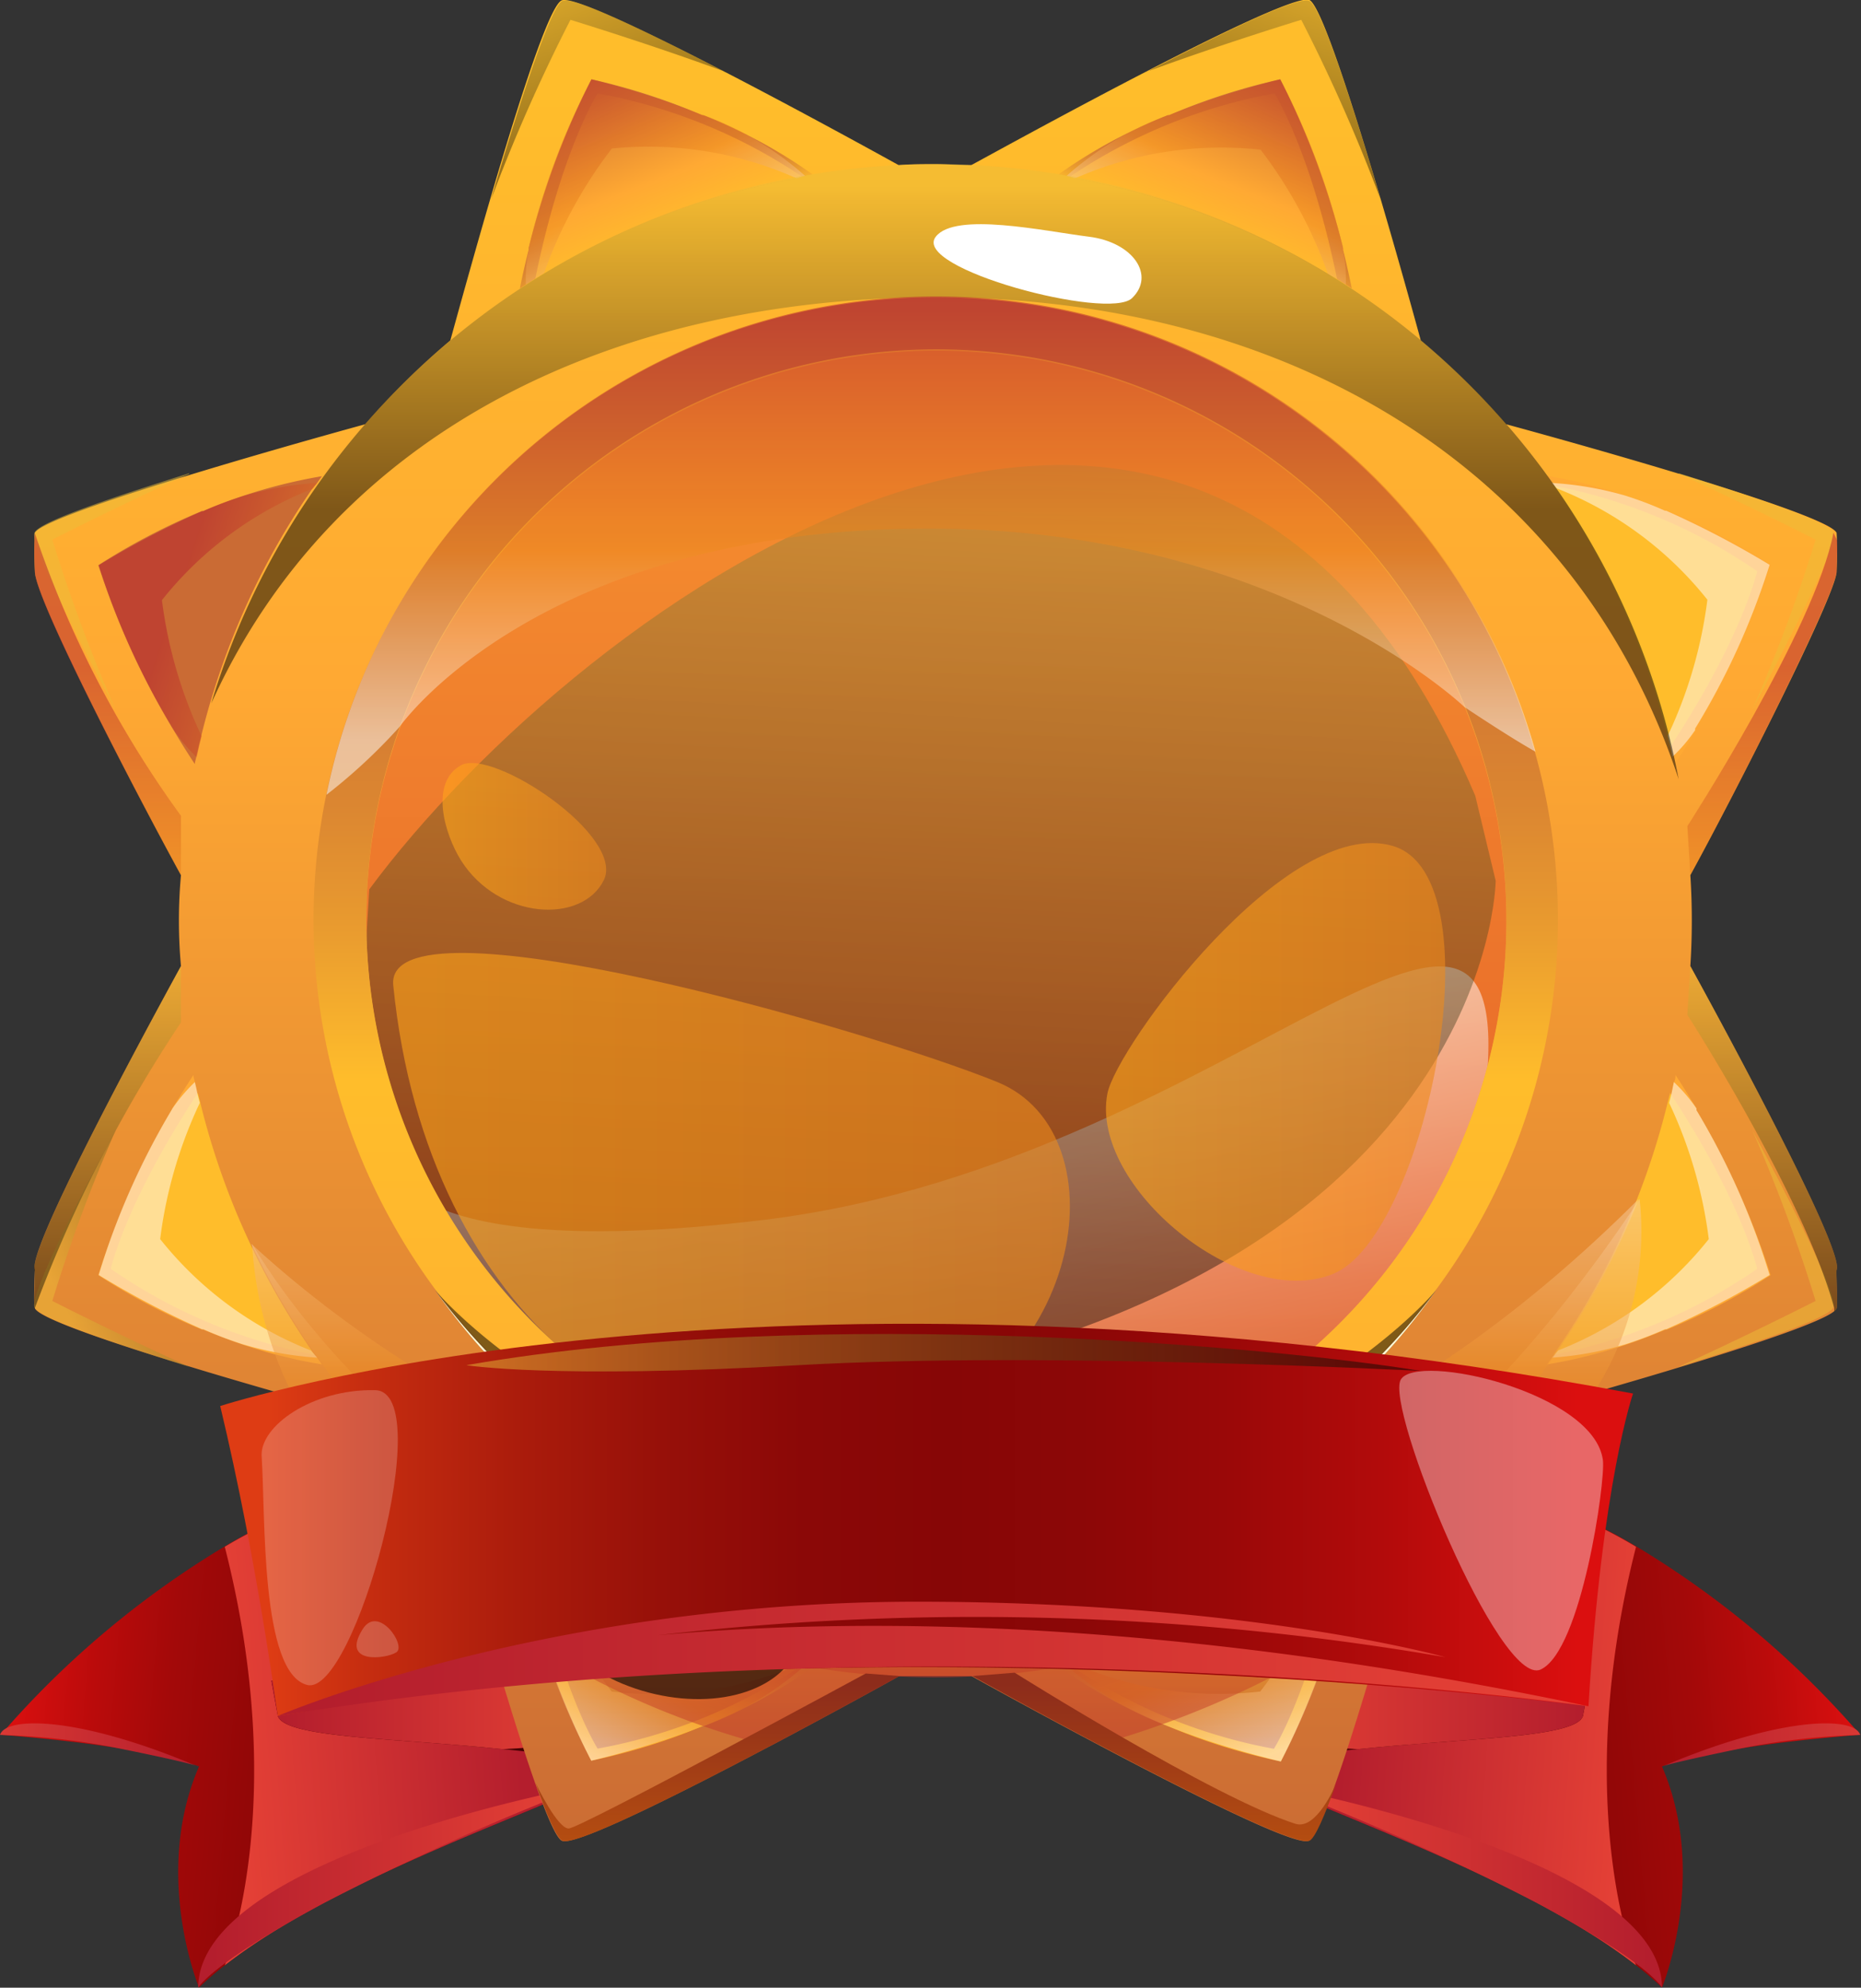 <svg xmlns="http://www.w3.org/2000/svg" xmlns:xlink="http://www.w3.org/1999/xlink" viewBox="0 0 93.89 100.26"><rect x="0" y="0" width="93.89" height="100.26" fill="#333333" stroke="none"/><defs><style>.cls-1{isolation:isolate;}.cls-2{fill:url(#_549);}.cls-3,.cls-5,.cls-59,.cls-6,.cls-7{opacity:0.6;}.cls-11,.cls-12,.cls-13,.cls-15,.cls-17,.cls-18,.cls-19,.cls-23,.cls-26,.cls-29,.cls-3,.cls-33,.cls-37,.cls-41,.cls-45,.cls-49,.cls-51,.cls-52,.cls-57,.cls-60,.cls-63,.cls-70,.cls-9{mix-blend-mode:multiply;}.cls-3{fill:url(#_497);}.cls-4{opacity:0.4;fill:url(#_742);}.cls-30,.cls-34,.cls-38,.cls-4,.cls-42,.cls-46,.cls-50,.cls-53,.cls-55,.cls-59,.cls-61,.cls-62,.cls-69{mix-blend-mode:color-dodge;}.cls-5,.cls-6,.cls-67,.cls-68,.cls-7{mix-blend-mode:soft-light;}.cls-5{fill:url(#_557);}.cls-6{fill:url(#_557-2);}.cls-7{fill:url(#_557-3);}.cls-8{fill:url(#_376);}.cls-9{fill:url(#_469);}.cls-10{fill:url(#_464);}.cls-11{fill:url(#_469-2);}.cls-12{fill:url(#_469-3);}.cls-13{fill:url(#_469-4);}.cls-14{fill:url(#_376-2);}.cls-15{fill:url(#_469-5);}.cls-16{fill:url(#_464-2);}.cls-17{fill:url(#_469-6);}.cls-18{fill:url(#_469-7);}.cls-19{fill:url(#_469-8);}.cls-20{fill:url(#_92);}.cls-21{fill:url(#_29);}.cls-22{fill:url(#_19);}.cls-23,.cls-26,.cls-29,.cls-30,.cls-33,.cls-34,.cls-37,.cls-38,.cls-41,.cls-42,.cls-45,.cls-46,.cls-49,.cls-50,.cls-51,.cls-52,.cls-53,.cls-55,.cls-57,.cls-60,.cls-61,.cls-62,.cls-63,.cls-69{opacity:0.5;}.cls-23{fill:url(#_27);}.cls-24{fill:url(#_29-2);}.cls-25{fill:url(#_19-2);}.cls-26{fill:url(#_27-2);}.cls-27{fill:url(#_29-3);}.cls-28{fill:url(#_92-2);}.cls-29{fill:url(#_27-3);}.cls-30{fill:url(#_28);}.cls-31{fill:url(#_29-4);}.cls-32{fill:url(#_92-3);}.cls-33{fill:url(#_27-4);}.cls-34{fill:url(#_28-2);}.cls-35{fill:url(#_29-5);}.cls-36{fill:url(#_92-4);}.cls-37{fill:url(#_27-5);}.cls-38{fill:url(#_28-3);}.cls-39{fill:url(#_29-6);}.cls-40{fill:url(#_92-5);}.cls-41{fill:url(#_27-6);}.cls-42{fill:url(#_28-4);}.cls-43{fill:url(#_29-7);}.cls-44{fill:url(#_92-6);}.cls-45{fill:url(#_27-7);}.cls-46{fill:url(#_28-5);}.cls-47{fill:url(#_29-8);}.cls-48{fill:url(#_92-7);}.cls-49{fill:url(#_27-8);}.cls-50{fill:url(#_28-6);}.cls-51{fill:url(#_27-9);}.cls-52{fill:url(#_27-10);}.cls-53{fill:url(#_28-7);}.cls-54{fill:url(#_29-9);}.cls-55{fill:url(#_28-8);}.cls-56{fill:url(#linear-gradient);}.cls-57{fill:url(#_27-11);}.cls-58,.cls-67,.cls-68{fill:#fff;}.cls-59{fill:url(#_26);}.cls-60{fill:url(#_27-12);}.cls-61{fill:url(#_28-9);}.cls-62{fill:url(#_28-10);}.cls-63{fill:url(#_27-13);}.cls-64{fill:url(#_18);}.cls-65{fill:url(#_18-2);}.cls-66{fill:url(#_429);}.cls-67{opacity:0.21;}.cls-68{opacity:0.37;}.cls-69{fill:url(#_28-11);}.cls-70{fill:url(#_469-9);}</style><linearGradient id="_549" x1="46.48" y1="83.96" x2="46.48" y2="22.07" gradientUnits="userSpaceOnUse"><stop offset="0" stop-color="#b75014"/><stop offset="0.38" stop-color="#e8692a"/><stop offset="1" stop-color="#f58e2f"/></linearGradient><linearGradient id="_497" x1="52.9" y1="79.73" x2="46.71" y2="52.66" gradientUnits="userSpaceOnUse"><stop offset="0" stop-color="#e75a29"/><stop offset="0.11" stop-color="#e86436"/><stop offset="0.3" stop-color="#ec7e58"/><stop offset="0.55" stop-color="#f2a98f"/><stop offset="0.86" stop-color="#fbe3da"/><stop offset="1" stop-color="#fff"/></linearGradient><linearGradient id="_742" x1="49.84" y1="-5.32" x2="45.86" y2="65.71" gradientUnits="userSpaceOnUse"><stop offset="0" stop-color="#fff36b"/><stop offset="1"/></linearGradient><linearGradient id="_557" x1="19.84" y1="60.5" x2="53.98" y2="60.5" gradientUnits="userSpaceOnUse"><stop offset="0.02" stop-color="#ffa41a"/><stop offset="1" stop-color="#ed8a1d"/></linearGradient><linearGradient id="_557-2" x1="55.8" y1="53.57" x2="72.92" y2="53.57" xlink:href="#_557"/><linearGradient id="_557-3" x1="22.33" y1="42.19" x2="30.59" y2="42.19" xlink:href="#_557"/><linearGradient id="_376" x1="-12098.07" y1="88.28" x2="-12121.97" y2="86.18" gradientTransform="matrix(-1, 0, 0, 1, -12028.45, 0)" gradientUnits="userSpaceOnUse"><stop offset="0" stop-color="#870606"/><stop offset="0.28" stop-color="#8a0606"/><stop offset="0.48" stop-color="#930707"/><stop offset="0.66" stop-color="#a30909"/><stop offset="0.82" stop-color="#ba0b0b"/><stop offset="0.98" stop-color="#d70f0f"/><stop offset="1" stop-color="#db0f0f"/></linearGradient><linearGradient id="_469" x1="-12096.29" y1="86.2" x2="-12110.79" y2="87.3" gradientTransform="matrix(-1, 0, 0, 1, -12028.45, 0)" gradientUnits="userSpaceOnUse"><stop offset="0" stop-color="#b41e2d"/><stop offset="1" stop-color="#e54136"/></linearGradient><linearGradient id="_464" x1="-12091.22" y1="85.26" x2="-12114.63" y2="85.26" gradientTransform="matrix(-1, 0, 0, 1, -12028.45, 0)" gradientUnits="userSpaceOnUse"><stop offset="0" stop-color="#400002"/><stop offset="1" stop-color="#5e0000"/></linearGradient><linearGradient id="_469-2" x1="-12108.07" y1="84.81" x2="-12092.27" y2="84.81" xlink:href="#_469"/><linearGradient id="_469-3" x1="-12111.64" y1="95.18" x2="-12093.59" y2="95.18" xlink:href="#_469"/><linearGradient id="_469-4" x1="-12112.23" y1="88.02" x2="-12125.81" y2="88.02" xlink:href="#_469"/><linearGradient id="_376-2" x1="24.27" y1="88.28" x2="0.37" y2="86.18" gradientTransform="matrix(1, 0, 0, 1, 0, 0)" xlink:href="#_376"/><linearGradient id="_469-5" x1="26.06" y1="86.2" x2="11.56" y2="87.3" gradientTransform="matrix(1, 0, 0, 1, 0, 0)" xlink:href="#_469"/><linearGradient id="_464-2" x1="31.12" y1="85.26" x2="7.71" y2="85.26" gradientTransform="matrix(1, 0, 0, 1, 0, 0)" xlink:href="#_464"/><linearGradient id="_469-6" x1="14.27" y1="84.81" x2="30.07" y2="84.81" gradientTransform="matrix(1, 0, 0, 1, 0, 0)" xlink:href="#_469"/><linearGradient id="_469-7" x1="10.7" y1="95.18" x2="28.75" y2="95.18" gradientTransform="matrix(1, 0, 0, 1, 0, 0)" xlink:href="#_469"/><linearGradient id="_469-8" x1="10.11" y1="88.02" x2="-3.47" y2="88.02" gradientTransform="matrix(1, 0, 0, 1, 0, 0)" xlink:href="#_469"/><linearGradient id="_92" x1="47.21" y1="94.38" x2="47.21" y2="4.68" gradientUnits="userSpaceOnUse"><stop offset="0" stop-color="#ca6b34"/><stop offset="0.67" stop-color="#ffa933"/><stop offset="1" stop-color="#ffbd2b"/></linearGradient><linearGradient id="_29" x1="34.98" y1="78.11" x2="30.07" y2="89.21" gradientUnits="userSpaceOnUse"><stop offset="0" stop-color="#ca6b34"/><stop offset="0.17" stop-color="#cc6e34"/><stop offset="0.29" stop-color="#d27733"/><stop offset="0.39" stop-color="#db8631"/><stop offset="0.48" stop-color="#e99b2f"/><stop offset="0.57" stop-color="#fbb72c"/><stop offset="0.59" stop-color="#ffbd2b"/><stop offset="1" stop-color="#ffa933"/></linearGradient><linearGradient id="_19" x1="33.72" y1="88.26" x2="33.72" y2="73.57" gradientUnits="userSpaceOnUse"><stop offset="0" stop-color="#ca6b34"/><stop offset="0.74" stop-color="#ffbd2b"/><stop offset="1" stop-color="#ffa933"/></linearGradient><linearGradient id="_27" x1="29.96" y1="88.95" x2="34.58" y2="79.1" gradientUnits="userSpaceOnUse"><stop offset="0" stop-color="#fff"/><stop offset="0.44" stop-color="#ed8a1d"/><stop offset="1" stop-color="#b41e2d"/></linearGradient><linearGradient id="_29-2" x1="59.26" y1="77.53" x2="64.91" y2="90.99" xlink:href="#_29"/><linearGradient id="_19-2" x1="60.7" y1="88.26" x2="60.7" y2="73.57" xlink:href="#_19"/><linearGradient id="_27-2" x1="63.32" y1="88.67" x2="59.74" y2="77.93" xlink:href="#_27"/><linearGradient id="_29-3" x1="31.75" y1="7.6" x2="35.43" y2="15.71" xlink:href="#_29"/><linearGradient id="_92-2" x1="30.65" y1="3.75" x2="33.88" y2="11.89" xlink:href="#_92"/><linearGradient id="_27-3" x1="35.15" y1="14.82" x2="28.83" y2="2.18" xlink:href="#_27"/><linearGradient id="_28" x1="27.02" y1="-3.75" x2="31.72" y2="9.78" gradientUnits="userSpaceOnUse"><stop offset="0" stop-color="#ebbd38"/><stop offset="1"/></linearGradient><linearGradient id="_29-4" x1="-11648.92" y1="7.6" x2="-11645.23" y2="15.71" gradientTransform="matrix(-1, 0, 0, 1, -11586.23, 0)" xlink:href="#_29"/><linearGradient id="_92-3" x1="-11650.01" y1="3.75" x2="-11646.78" y2="11.89" gradientTransform="matrix(-1, 0, 0, 1, -11586.23, 0)" xlink:href="#_92"/><linearGradient id="_27-4" x1="-11645.51" y1="14.82" x2="-11651.83" y2="2.18" gradientTransform="matrix(-1, 0, 0, 1, -11586.23, 0)" xlink:href="#_27"/><linearGradient id="_28-2" x1="-11653.64" y1="-3.75" x2="-11648.95" y2="9.78" gradientTransform="matrix(-1, 0, 0, 1, -11586.23, 0)" xlink:href="#_28"/><linearGradient id="_29-5" x1="-13562.96" y1="-5254.2" x2="-13559.27" y2="-5246.09" gradientTransform="matrix(-0.71, -0.71, -0.71, 0.71, -13228.45, -5826.57)" xlink:href="#_29"/><linearGradient id="_92-4" x1="-13564.05" y1="-5258.06" x2="-13560.82" y2="-5249.91" gradientTransform="matrix(-0.71, -0.71, -0.71, 0.71, -13228.45, -5826.57)" xlink:href="#_92"/><linearGradient id="_27-5" x1="-13559.55" y1="-5246.99" x2="-13565.87" y2="-5259.62" gradientTransform="matrix(-0.71, -0.71, -0.71, 0.71, -13228.45, -5826.57)" xlink:href="#_27"/><linearGradient id="_28-3" x1="-13569.07" y1="-5201.62" x2="-13564.72" y2="-5189.08" gradientTransform="matrix(-0.71, -0.7, -0.7, 0.71, -13236.34, -5758.12)" xlink:href="#_28"/><linearGradient id="_29-6" x1="-6543.55" y1="-12293.49" x2="-6539.87" y2="-12285.38" gradientTransform="matrix(-0.71, 0.71, -0.71, -0.71, -13228.45, -4021.51)" xlink:href="#_29"/><linearGradient id="_92-5" x1="-6544.65" y1="-12297.34" x2="-6541.42" y2="-12289.2" gradientTransform="matrix(-0.71, 0.71, -0.71, -0.71, -13228.45, -4021.51)" xlink:href="#_92"/><linearGradient id="_27-6" x1="-6540.15" y1="-12286.27" x2="-6546.47" y2="-12298.91" gradientTransform="matrix(-0.71, 0.71, -0.71, -0.71, -13228.45, -4021.51)" xlink:href="#_27"/><linearGradient id="_28-4" x1="-6610.99" y1="-12300.85" x2="-6606.65" y2="-12288.3" gradientTransform="matrix(-0.71, 0.7, -0.7, -0.71, -13236.34, -4089.96)" xlink:href="#_28"/><linearGradient id="_29-7" x1="-5996.22" y1="2291.16" x2="-5992.54" y2="2299.27" gradientTransform="matrix(0.71, -0.71, 0.71, 0.71, 2636.91, -5826.57)" xlink:href="#_29"/><linearGradient id="_92-6" x1="-5997.32" y1="2287.31" x2="-5994.09" y2="2295.45" gradientTransform="matrix(0.71, -0.71, 0.71, 0.71, 2636.91, -5826.57)" xlink:href="#_92"/><linearGradient id="_27-7" x1="-5992.82" y1="2298.38" x2="-5999.14" y2="2285.74" gradientTransform="matrix(0.71, -0.71, 0.71, 0.71, 2636.91, -5826.57)" xlink:href="#_27"/><linearGradient id="_28-5" x1="-5937.91" y1="2277.82" x2="-5933.56" y2="2290.36" gradientTransform="matrix(0.71, -0.7, 0.7, 0.71, 2644.79, -5758.12)" xlink:href="#_28"/><linearGradient id="_29-8" x1="1023.18" y1="-4748.13" x2="1026.87" y2="-4740.02" gradientTransform="matrix(0.71, 0.71, 0.71, -0.71, 2636.91, -4021.51)" xlink:href="#_29"/><linearGradient id="_92-7" x1="1022.08" y1="-4751.98" x2="1025.31" y2="-4743.84" gradientTransform="matrix(0.71, 0.71, 0.71, -0.71, 2636.91, -4021.51)" xlink:href="#_92"/><linearGradient id="_27-8" x1="1026.58" y1="-4740.91" x2="1020.26" y2="-4753.55" gradientTransform="matrix(0.71, 0.71, 0.71, -0.71, 2636.91, -4021.51)" xlink:href="#_27"/><linearGradient id="_28-6" x1="1020.17" y1="-4821.41" x2="1024.52" y2="-4808.87" gradientTransform="matrix(0.71, 0.7, 0.7, -0.71, 2644.79, -4089.96)" xlink:href="#_28"/><linearGradient id="_27-9" x1="47.7" y1="54.66" x2="47.7" y2="88.48" xlink:href="#_27"/><linearGradient id="_27-10" x1="47.77" y1="53.82" x2="47.77" y2="92.55" xlink:href="#_27"/><linearGradient id="_28-7" x1="47.68" y1="9.43" x2="47.68" y2="25.7" xlink:href="#_28"/><linearGradient id="_29-9" x1="47.21" y1="13.27" x2="47.21" y2="83.25" xlink:href="#_29"/><linearGradient id="_28-8" x1="47.21" y1="86.05" x2="47.21" y2="68.03" xlink:href="#_28"/><linearGradient id="linear-gradient" x1="47.21" y1="78.23" x2="47.21" y2="64.22" gradientUnits="userSpaceOnUse"><stop offset="0" stop-color="#fff"/><stop offset="1" stop-color="#fff7c4"/></linearGradient><linearGradient id="_27-11" x1="46.94" y1="37.25" x2="46.94" y2="15.61" xlink:href="#_27"/><radialGradient id="_26" cx="-1087.21" cy="89.37" r="22.43" gradientTransform="matrix(0.29, 0.08, -0.05, 0.19, 352.44, 147.04)" gradientUnits="userSpaceOnUse"><stop offset="0" stop-color="#e75a29"/><stop offset="0.18" stop-color="#ad431f"/><stop offset="0.4" stop-color="#702c14"/><stop offset="0.59" stop-color="#40190b"/><stop offset="0.77" stop-color="#1d0b05"/><stop offset="0.91" stop-color="#080301"/><stop offset="1"/></radialGradient><linearGradient id="_27-12" x1="88.91" y1="53.36" x2="88.91" y2="33.56" xlink:href="#_27"/><linearGradient id="_28-9" x1="88.91" y1="48.24" x2="88.91" y2="67.63" xlink:href="#_28"/><linearGradient id="_28-10" x1="5.43" y1="48.24" x2="5.43" y2="67.44" xlink:href="#_28"/><linearGradient id="_27-13" x1="5.43" y1="53.36" x2="5.43" y2="33.56" xlink:href="#_27"/><linearGradient id="_18" x1="36.19" y1="98.69" x2="36.19" y2="84.94" gradientUnits="userSpaceOnUse"><stop offset="0" stop-color="#d16509"/><stop offset="1" stop-color="#8d2c1b"/></linearGradient><linearGradient id="_18-2" x1="58.23" y1="98.69" x2="58.23" y2="84.94" xlink:href="#_18"/><linearGradient id="_429" x1="13.53" y1="76.67" x2="79.6" y2="76.67" gradientUnits="userSpaceOnUse"><stop offset="0" stop-color="#de3c14"/><stop offset="0.07" stop-color="#c72e10"/><stop offset="0.19" stop-color="#ab1c0c"/><stop offset="0.3" stop-color="#971009"/><stop offset="0.41" stop-color="#8b0807"/><stop offset="0.52" stop-color="#870606"/><stop offset="0.62" stop-color="#8c0707"/><stop offset="0.73" stop-color="#9a0808"/><stop offset="0.85" stop-color="#b20b0b"/><stop offset="0.97" stop-color="#d30e0e"/><stop offset="1" stop-color="#db0f0f"/></linearGradient><linearGradient id="_28-11" x1="23.53" y1="68.22" x2="71.68" y2="68.22" xlink:href="#_28"/><linearGradient id="_469-9" x1="16.27" y1="83.68" x2="77.55" y2="83.68" gradientTransform="matrix(1, 0, 0, 1, 0, 0)" xlink:href="#_469"/></defs><g class="cls-1"><g id="Layer_2" data-name="Layer 2"><g id="frame"><circle class="cls-2" cx="46.48" cy="48.82" r="34.47"/><path class="cls-3" d="M74.62,57.34c3.39-20.23-11.73,1.21-36,4.18-20.82,2.55-19.3-4.09-19.3-4.09S20.91,78.85,46,79.58,74.62,57.34,74.62,57.34Z"/><path class="cls-4" d="M74.43,40.14c-14-32.81-45.26-9.54-55.8,4.72l-.33,5.46S19,73.75,42.05,70.12c33.22-5.23,33.41-25.69,33.41-25.69Z"/><path class="cls-5" d="M19.84,49.7c1.7,17,13.83,25.25,24.33,22.82s12.6-15.31,6.15-17.94S19.36,44.9,19.84,49.7Z"/><path class="cls-6" d="M55.87,55.16c-.9,4.65,6.75,11,11.4,9.09s8.36-20,3-21.58S56.32,52.82,55.87,55.16Z"/><path class="cls-7" d="M23.26,43.4c1.9,3,6.1,3.22,7.2,1s-5.6-6.68-7.2-5.8S22.43,42.08,23.26,43.4Z"/><path class="cls-8" d="M62.89,89.13c.47,1.2,13.15,4.91,19.65,10a16.32,16.32,0,0,1,1.31,1.12s2.36-5.69,0-11.15c0,0,2.39-1,10-1.6A46.85,46.85,0,0,0,82.55,78h0a23.59,23.59,0,0,0-9.66-3.26Z"/><path class="cls-9" d="M62.89,89.13c.47,1.2,13.15,4.91,19.65,10-.06-.15-3.29-8.2,0-21.11h0a23.59,23.59,0,0,0-9.66-3.26Z"/><path class="cls-10" d="M62.89,89.13a41.87,41.87,0,0,1,5.59-.9c5.49-.57,11-.56,11.38-1.67l.34-1.78-16.51-3.4-.53,5.18h0Z"/><path class="cls-11" d="M63.16,86.56c1.22,1.67,5.25,1.63,5.32,1.67,5.49-.57,11-.56,11.38-1.67l.34-1.78-16.51-3.4Z"/><path class="cls-12" d="M83.85,100.26c0-6.6-19.47-10.17-19.47-10.17A128.82,128.82,0,0,1,77.57,96C83.34,99.11,83.85,100.26,83.85,100.26Z"/><path class="cls-13" d="M83.85,89.11c6-2.55,9.71-2.55,10-1.6a35.23,35.23,0,0,0-6.21.72C83.93,89,83.85,89.11,83.85,89.11Z"/><path class="cls-14" d="M31,89.13c-.47,1.2-13.15,4.91-19.66,10a16.14,16.14,0,0,0-1.3,1.12s-2.36-5.69,0-11.15c0,0-2.39-1-10-1.6A46.85,46.85,0,0,1,11.34,78h0A23.59,23.59,0,0,1,21,74.77Z"/><path class="cls-15" d="M31,89.13c-.47,1.2-13.15,4.91-19.66,10,.07-.15,3.3-8.2,0-21.11h0A23.59,23.59,0,0,1,21,74.77Z"/><path class="cls-16" d="M31,89.13a41.76,41.76,0,0,0-5.6-.9c-5.48-.57-11-.56-11.38-1.67l-.33-1.78,16.51-3.4.53,5.18h0Z"/><path class="cls-17" d="M30.73,86.56c-1.22,1.67-5.26,1.63-5.33,1.67-5.48-.57-11-.56-11.38-1.67l-.33-1.78,16.51-3.4Z"/><path class="cls-18" d="M10,100.26c0-6.6,19.47-10.17,19.47-10.17A128.82,128.82,0,0,0,16.32,96C10.55,99.11,10,100.26,10,100.26Z"/><path class="cls-19" d="M10,89.11c-6-2.55-9.71-2.55-10-1.6a35.23,35.23,0,0,1,6.21.72C10,89,10,89.11,10,89.11Z"/><path class="cls-20" d="M92.66,64.05c.39-.94-5.1-11.17-7.38-15.32a35.87,35.87,0,0,0,0-4.59c2.28-4.15,7.41-14.27,7.38-15.32a17.91,17.91,0,0,0,0-1.94c-.39-.92-12-4.21-16.67-5.48a38.27,38.27,0,0,0-4.31-4.23C70.52,12.93,67,.42,66.06,0,64.91-.46,49.92,7.84,49,8.33c-.61,0-1.22-.05-1.83-.05s-1.23,0-1.83.05c-.89-.49-15.87-8.79-17-8.31-1,.4-4.45,12.91-5.62,17.15a39,39,0,0,0-4.3,4.23C13.79,22.67,2.15,26,1.76,26.88a15.67,15.67,0,0,0,0,1.94c0,1.37,5.1,11.17,7.37,15.32a25.47,25.47,0,0,0,0,4.59C6.86,52.88,1.36,63.11,1.76,64.05c0,.09-.08,1.75,0,1.94.39.92,12,4.21,16.67,5.49a39,39,0,0,0,4.3,4.22c1.17,4.24,4.67,16.75,5.62,17.15,1.16.48,16.14-7.82,17-8.31.6,0,1.21,0,1.83,0s1.22,0,1.83,0c.88.49,15.87,8.79,17,8.31,1-.4,4.46-12.91,5.62-17.15A38.19,38.19,0,0,0,76,71.48C80.63,70.2,92.27,66.91,92.66,66,92.74,65.8,92.62,64.14,92.66,64.05ZM76,46.44A28.76,28.76,0,1,1,47.21,17.69,28.76,28.76,0,0,1,76,46.44Z"/><path class="cls-21" d="M40.62,84l.41.07a24.38,24.38,0,0,1-3.52,2.1h0c-.67.34-1.33.63-2,.89l-.05,0a31.66,31.66,0,0,1-5.63,1.75h0a40.17,40.17,0,0,1-3.17-8.5v0l0-.1c-.18-.71-.33-1.37-.44-1.94l.3.2.5.31.42.26A38,38,0,0,0,40.2,84Z"/><path class="cls-22" d="M40.45,84a27,27,0,0,1-10.3,4.2S28.33,85.35,27,78.82l.42.26A38,38,0,0,0,40.2,84Z"/><path class="cls-23" d="M40.62,84a16.61,16.61,0,0,1-3.11,2.17h0a17.79,17.79,0,0,1-2,.89l-.05,0a44.8,44.8,0,0,1-5.63,1.75h0a36.49,36.49,0,0,1-3.17-8.5v0l0-.1a7.58,7.58,0,0,1-.14-1.74l.5.31.42.26a22.81,22.81,0,0,0,3.42,6.28A18.38,18.38,0,0,0,40.2,84Z"/><path class="cls-24" d="M68.23,78.31c-.12.57-.26,1.23-.44,1.94l0,.1a0,0,0,0,0,0,0,40.73,40.73,0,0,1-3.17,8.5h0a31.2,31.2,0,0,1-5.64-1.76l0,0c-.64-.26-1.31-.56-2-.9a24.75,24.75,0,0,1-3.52-2.1l.4-.07.43-.07A38,38,0,0,0,67,79.08l.41-.26.5-.31Z"/><path class="cls-25" d="M67.42,78.82c-1.33,6.53-3.15,9.39-3.15,9.39A27,27,0,0,1,54,84h0l.25,0A38,38,0,0,0,67,79.08Z"/><path class="cls-26" d="M67.79,80.25l0,.1a0,0,0,0,0,0,0,37.58,37.58,0,0,1-3.17,8.5h0a43.33,43.33,0,0,1-5.64-1.76l0,0a18.45,18.45,0,0,1-2-.89h0A16.74,16.74,0,0,1,53.79,84l.43-.07a18.34,18.34,0,0,0,9.36,1.39A22.85,22.85,0,0,0,67,79.08l.41-.26.5-.31A8.19,8.19,0,0,1,67.79,80.25Z"/><path class="cls-27" d="M40.62,8.87,41,8.8a25.32,25.32,0,0,0-3.52-2.1h0c-.67-.33-1.33-.63-2-.89l-.05,0A32.23,32.23,0,0,0,29.84,4h0a40,40,0,0,0-3.17,8.51v0l0,.09c-.18.72-.33,1.37-.44,1.95l.3-.2.5-.32.42-.26A37.74,37.74,0,0,1,40.2,9Z"/><path class="cls-28" d="M40.45,8.9a27.18,27.18,0,0,0-10.3-4.19S28.33,7.56,27,14.09l.42-.26A37.74,37.74,0,0,1,40.2,9Z"/><path class="cls-29" d="M40.62,8.87A16.61,16.61,0,0,0,37.51,6.7h0a17.79,17.79,0,0,0-2-.89l-.05,0A44.75,44.75,0,0,0,29.84,4h0a36.69,36.69,0,0,0-3.17,8.51v0l0,.09a7.67,7.67,0,0,0-.14,1.75l.5-.32.42-.26a22.81,22.81,0,0,1,3.42-6.28A18.33,18.33,0,0,1,40.2,9Z"/><path class="cls-30" d="M36.61,3.63C32.81,2.23,28.78,1,28.78,1a86.34,86.34,0,0,0-4,9.05c1.39-4.75,3-9.74,3.59-10s4.37,1.6,8.25,3.6Z"/><path class="cls-31" d="M53.81,8.87,53.4,8.8a25.32,25.32,0,0,1,3.52-2.1h0c.67-.33,1.33-.63,2-.89l.06,0A32.23,32.23,0,0,1,64.59,4h0a40,40,0,0,1,3.17,8.51v0l0,.09c.18.72.32,1.37.44,1.95l-.3-.2-.5-.32L67,13.83A37.82,37.82,0,0,0,54.23,9Z"/><path class="cls-32" d="M54,8.9a27.18,27.18,0,0,1,10.3-4.19s1.82,2.85,3.16,9.38L67,13.83A37.82,37.82,0,0,0,54.23,9Z"/><path class="cls-33" d="M53.81,8.87A16.27,16.27,0,0,1,56.92,6.7h0a18.45,18.45,0,0,1,2-.89l.06,0A44.75,44.75,0,0,1,64.59,4h0a37.23,37.23,0,0,1,3.17,8.51v0l0,.09a8.28,8.28,0,0,1,.14,1.75l-.5-.32L67,13.83A23.08,23.08,0,0,0,63.6,7.55,18.33,18.33,0,0,0,54.23,9Z"/><path class="cls-34" d="M57.82,3.63C61.62,2.23,65.65,1,65.65,1a86.34,86.34,0,0,1,4,9.05c-1.39-4.75-3-9.74-3.59-10s-4.37,1.6-8.25,3.6Z"/><path class="cls-35" d="M78.29,24.36,78.05,24a26.62,26.62,0,0,1,4,1h0c.71.24,1.38.49,2,.76l.06,0a33,33,0,0,1,5.22,2.73h0a40.2,40.2,0,0,1-3.76,8.26l0,0,0,.08c-.38.64-.74,1.21-1.06,1.69,0-.11,0-.23-.08-.35l-.12-.58-.12-.48a37.82,37.82,0,0,0-5.6-12.48Z"/><path class="cls-36" d="M78.39,24.5a27.33,27.33,0,0,1,10.26,4.31s-.73,3.31-4.39,8.87l-.12-.48a37.82,37.82,0,0,0-5.6-12.48Z"/><path class="cls-37" d="M78.29,24.36A16.83,16.83,0,0,1,82,25h0a18.16,18.16,0,0,1,2,.76l.06,0a46.54,46.54,0,0,1,5.22,2.73h0a37,37,0,0,1-3.76,8.26l0,0,0,.08a7.87,7.87,0,0,1-1.14,1.34l-.12-.58-.12-.48a22.66,22.66,0,0,0,2-6.86,18.2,18.2,0,0,0-7.61-5.62Z"/><path class="cls-38" d="M84.69,23.9c3.42,1.54,6.91,3.32,6.91,3.32a80.14,80.14,0,0,1-3.2,8.59c2.15-4.05,4.33-8.39,4.1-8.94s-3.93-1.78-7.8-3Z"/><path class="cls-39" d="M78.29,68.48l-.24.34a25.46,25.46,0,0,0,4-1h0c.71-.24,1.38-.5,2-.76l.06,0a31.65,31.65,0,0,0,5.22-2.74h0A40.2,40.2,0,0,0,85.59,56l0,0,0-.09c-.38-.63-.74-1.2-1.06-1.69,0,.12,0,.24-.08.36l-.12.58-.12.47a37.87,37.87,0,0,1-5.6,12.49Z"/><path class="cls-40" d="M78.39,68.33A27.12,27.12,0,0,0,88.65,64s-.73-3.31-4.39-8.87l-.12.47a37.87,37.87,0,0,1-5.6,12.49Z"/><path class="cls-41" d="M78.29,68.48A17,17,0,0,0,82,67.81h0a20.4,20.4,0,0,0,2-.76l.06,0a45.1,45.1,0,0,0,5.22-2.74h0A37,37,0,0,0,85.59,56l0,0,0-.09a8.22,8.22,0,0,0-1.14-1.33l-.12.58-.12.47a22.72,22.72,0,0,1,2,6.87,18.2,18.2,0,0,1-7.61,5.62Z"/><path class="cls-42" d="M84.69,68.94c3.42-1.55,6.91-3.32,6.91-3.32A79.31,79.31,0,0,0,88.4,57c2.15,4,4.33,8.38,4.1,8.94s-3.93,1.78-7.8,3Z"/><path class="cls-43" d="M16,24.36l.24-.34a26.62,26.62,0,0,0-4,1h0c-.71.24-1.38.49-2,.76l-.06,0a33,33,0,0,0-5.22,2.73h0a40.2,40.2,0,0,0,3.76,8.26l0,0,.05.08c.38.64.74,1.21,1.06,1.69,0-.11.05-.23.07-.35s.09-.39.13-.58l.12-.48a37.82,37.82,0,0,1,5.6-12.48Z"/><path class="cls-44" d="M15.85,24.5A27.33,27.33,0,0,0,5.59,28.81s.73,3.31,4.39,8.87l.12-.48a37.82,37.82,0,0,1,5.6-12.48Z"/><path class="cls-45" d="M16,24.36a16.83,16.83,0,0,0-3.74.66h0a18.16,18.16,0,0,0-2,.76l-.06,0a45.69,45.69,0,0,0-5.22,2.73h0a37,37,0,0,0,3.76,8.26l0,0,.05.08a8.28,8.28,0,0,0,1.13,1.34c.05-.19.09-.39.13-.58l.12-.48a22.66,22.66,0,0,1-2-6.86,18.2,18.2,0,0,1,7.61-5.62Z"/><path class="cls-46" d="M9.55,23.9c-3.43,1.54-6.91,3.32-6.91,3.32a80.14,80.14,0,0,0,3.2,8.59c-2.15-4.05-4.33-8.39-4.1-8.94s3.93-1.78,7.8-3Z"/><path class="cls-47" d="M16,68.48l.24.34a25.46,25.46,0,0,1-4-1h0c-.71-.24-1.38-.5-2-.76l-.06,0a31.65,31.65,0,0,1-5.22-2.74h0A40.2,40.2,0,0,1,8.65,56s0,0,0,0l.05-.09c.38-.63.74-1.2,1.06-1.69,0,.12.05.24.07.36s.09.38.13.58l.12.47a37.87,37.87,0,0,0,5.6,12.49Z"/><path class="cls-48" d="M15.85,68.33A27.12,27.12,0,0,1,5.59,64s.73-3.31,4.39-8.87l.12.47a37.87,37.87,0,0,0,5.6,12.49Z"/><path class="cls-49" d="M16,68.48a17,17,0,0,1-3.74-.67h0a20.4,20.4,0,0,1-2-.76l-.06,0a44.31,44.31,0,0,1-5.22-2.74h0A37,37,0,0,1,8.65,56s0,0,0,0l.05-.09a8.67,8.67,0,0,1,1.13-1.33c.05.19.09.38.13.58l.12.47a22.72,22.72,0,0,0-2,6.87,18.2,18.2,0,0,0,7.61,5.62Z"/><path class="cls-50" d="M9.55,68.94c-3.43-1.55-6.91-3.32-6.91-3.32A79.31,79.31,0,0,1,5.84,57c-2.15,4-4.33,8.38-4.1,8.94s3.93,1.78,7.8,3Z"/><path class="cls-51" d="M82.68,60.47a38.16,38.16,0,0,1-70,2.27C26.78,75.69,55.36,87.79,82.68,60.47Z"/><path class="cls-52" d="M80.42,70.23c-1.72.5-3.29.93-4.43,1.25a38.19,38.19,0,0,1-4.31,4.22c-.33,1.21-.85,3.1-1.45,5.2A47.53,47.53,0,0,1,55.43,88c-3.23-1.71-6-3.25-6.39-3.46-.61,0-1.22,0-1.83,0s-1.23,0-1.83,0c-.37.21-3.25,1.8-6.53,3.54a42.54,42.54,0,0,1-14.57-6.89C23.64,79,23.08,77,22.73,75.7a39,39,0,0,1-4.3-4.22c-1-.27-2.21-.61-3.6-1a19.29,19.29,0,0,1-2.11-7.73c10.13,16.74,44.11,36.69,70-2.27A15,15,0,0,1,80.42,70.23Z"/><path class="cls-53" d="M47.21,8.28a38.16,38.16,0,0,0-36.55,27.2C16.9,21.68,31.08,15,47.21,15c17.6,0,32.24,8.46,37.48,24.3A38.15,38.15,0,0,0,47.21,8.28Z"/><path class="cls-54" d="M47.21,15A31.39,31.39,0,1,0,78.6,46.43,31.39,31.39,0,0,0,47.21,15Zm0,60.14A28.76,28.76,0,1,1,76,46.43,28.76,28.76,0,0,1,47.21,75.18Z"/><path class="cls-55" d="M21.94,65.06s8.41,10.12,25.27,10.12S72.47,65.06,72.47,65.06a30.77,30.77,0,0,1-50.53,0Z"/><path class="cls-56" d="M21.94,65.06a31.39,31.39,0,0,0,50.53,0,30.77,30.77,0,0,1-50.53,0Z"/><path class="cls-57" d="M77.42,37.89c-.74-.42-1.87-1.12-3.54-2.23h0s-9.37-9-27-9c-19.75,0-26.72,10-26.72,10a28.16,28.16,0,0,1-3.69,3.43,31.39,31.39,0,0,1,61-2.17Z"/><path class="cls-58" d="M47.21,11.94c-1.25,1.6,8.71,4.24,9.9,3.1s.07-2.82-2.17-3.1S48.19,10.67,47.21,11.94Z"/><path class="cls-58" d="M45,78.2c-.73-1.35,7.12-2.7,8.22-1.72s-.86,1.38-.86,1.38Z"/><path class="cls-59" d="M40.33,82.81c-.62,2.36-4,3.51-7.61,2.56s-6-3.62-5.35-6,4-3.5,7.61-2.56S41,80.45,40.33,82.81Z"/><path class="cls-60" d="M92.66,28.82c0,1.05-5.1,11.17-7.38,15.32l-.15-2.47s6.46-10,7.37-14.8l.19.39h0C92.7,27.82,92.66,28.74,92.66,28.82Z"/><path class="cls-61" d="M92.66,66a.47.47,0,0,1-.12.14l0-.16C91,60.32,85.13,51.19,85.13,51.19l.15-2.46c2.28,4.15,7.77,14.38,7.38,15.32C92.62,64.14,92.74,65.8,92.66,66Z"/><path class="cls-62" d="M9.13,48.73v2.84A70.46,70.46,0,0,0,1.75,66c-.06-.31.05-1.81,0-1.9C1.36,63.11,6.86,52.88,9.13,48.73Z"/><path class="cls-63" d="M9.13,41.15v3C6.86,40,1.73,30.19,1.76,28.82a17.32,17.32,0,0,1,0-1.92A53.05,53.05,0,0,0,9.13,41.15Z"/><path class="cls-64" d="M43.68,84.41l1.7.13c-.88.49-15.87,8.79-17,8.31-.28-.12-.78-1.26-1.36-2.92.06.14,1.11,2.3,1.67,2.3S43.68,84.41,43.68,84.41Z"/><path class="cls-65" d="M67.42,89.94c-.59,1.66-1.08,2.79-1.36,2.91-1.15.48-16.14-7.82-17-8.31l2.13-.17S61.27,90.7,65.38,92C66.42,92.29,67.34,90.13,67.42,89.94Z"/><path class="cls-66" d="M11.11,70.92s27.18-8.9,71.28-.63c0,0-1.57,4.48-2.25,15.77,0,0-36.34-4.75-66.12.5C14,86.56,13,78.81,11.11,70.92Z"/><path class="cls-67" d="M13.2,73.46c.2,3-.07,10.93,2.3,11.53s6.61-14.8,3.43-14.87S13.1,71.94,13.2,73.46Z"/><path class="cls-68" d="M80.87,73.66c-.43-3.43-9.4-5.47-10.2-4.07s5,15.57,7.06,14.62S81,74.73,80.87,73.66Z"/><path class="cls-67" d="M18.3,82.17c-1.14,1.8,1.19,1.51,1.7,1.17S19.09,80.92,18.3,82.17Z"/><path class="cls-69" d="M23.53,68.86c18-3.13,41.56-.81,48.15.29,0,0-19-1-31.41-.29S23.53,68.86,23.53,68.86Z"/><path class="cls-70" d="M33.19,82.48a139.56,139.56,0,0,1,39.74,1.11s-9.93-2.8-26.66-2.8C27.4,80.79,14,86.56,14,86.56c32.33-5.3,66.12-.5,66.12-.5C59.64,81.76,44.06,81.5,33.19,82.48Z"/></g></g></g></svg>